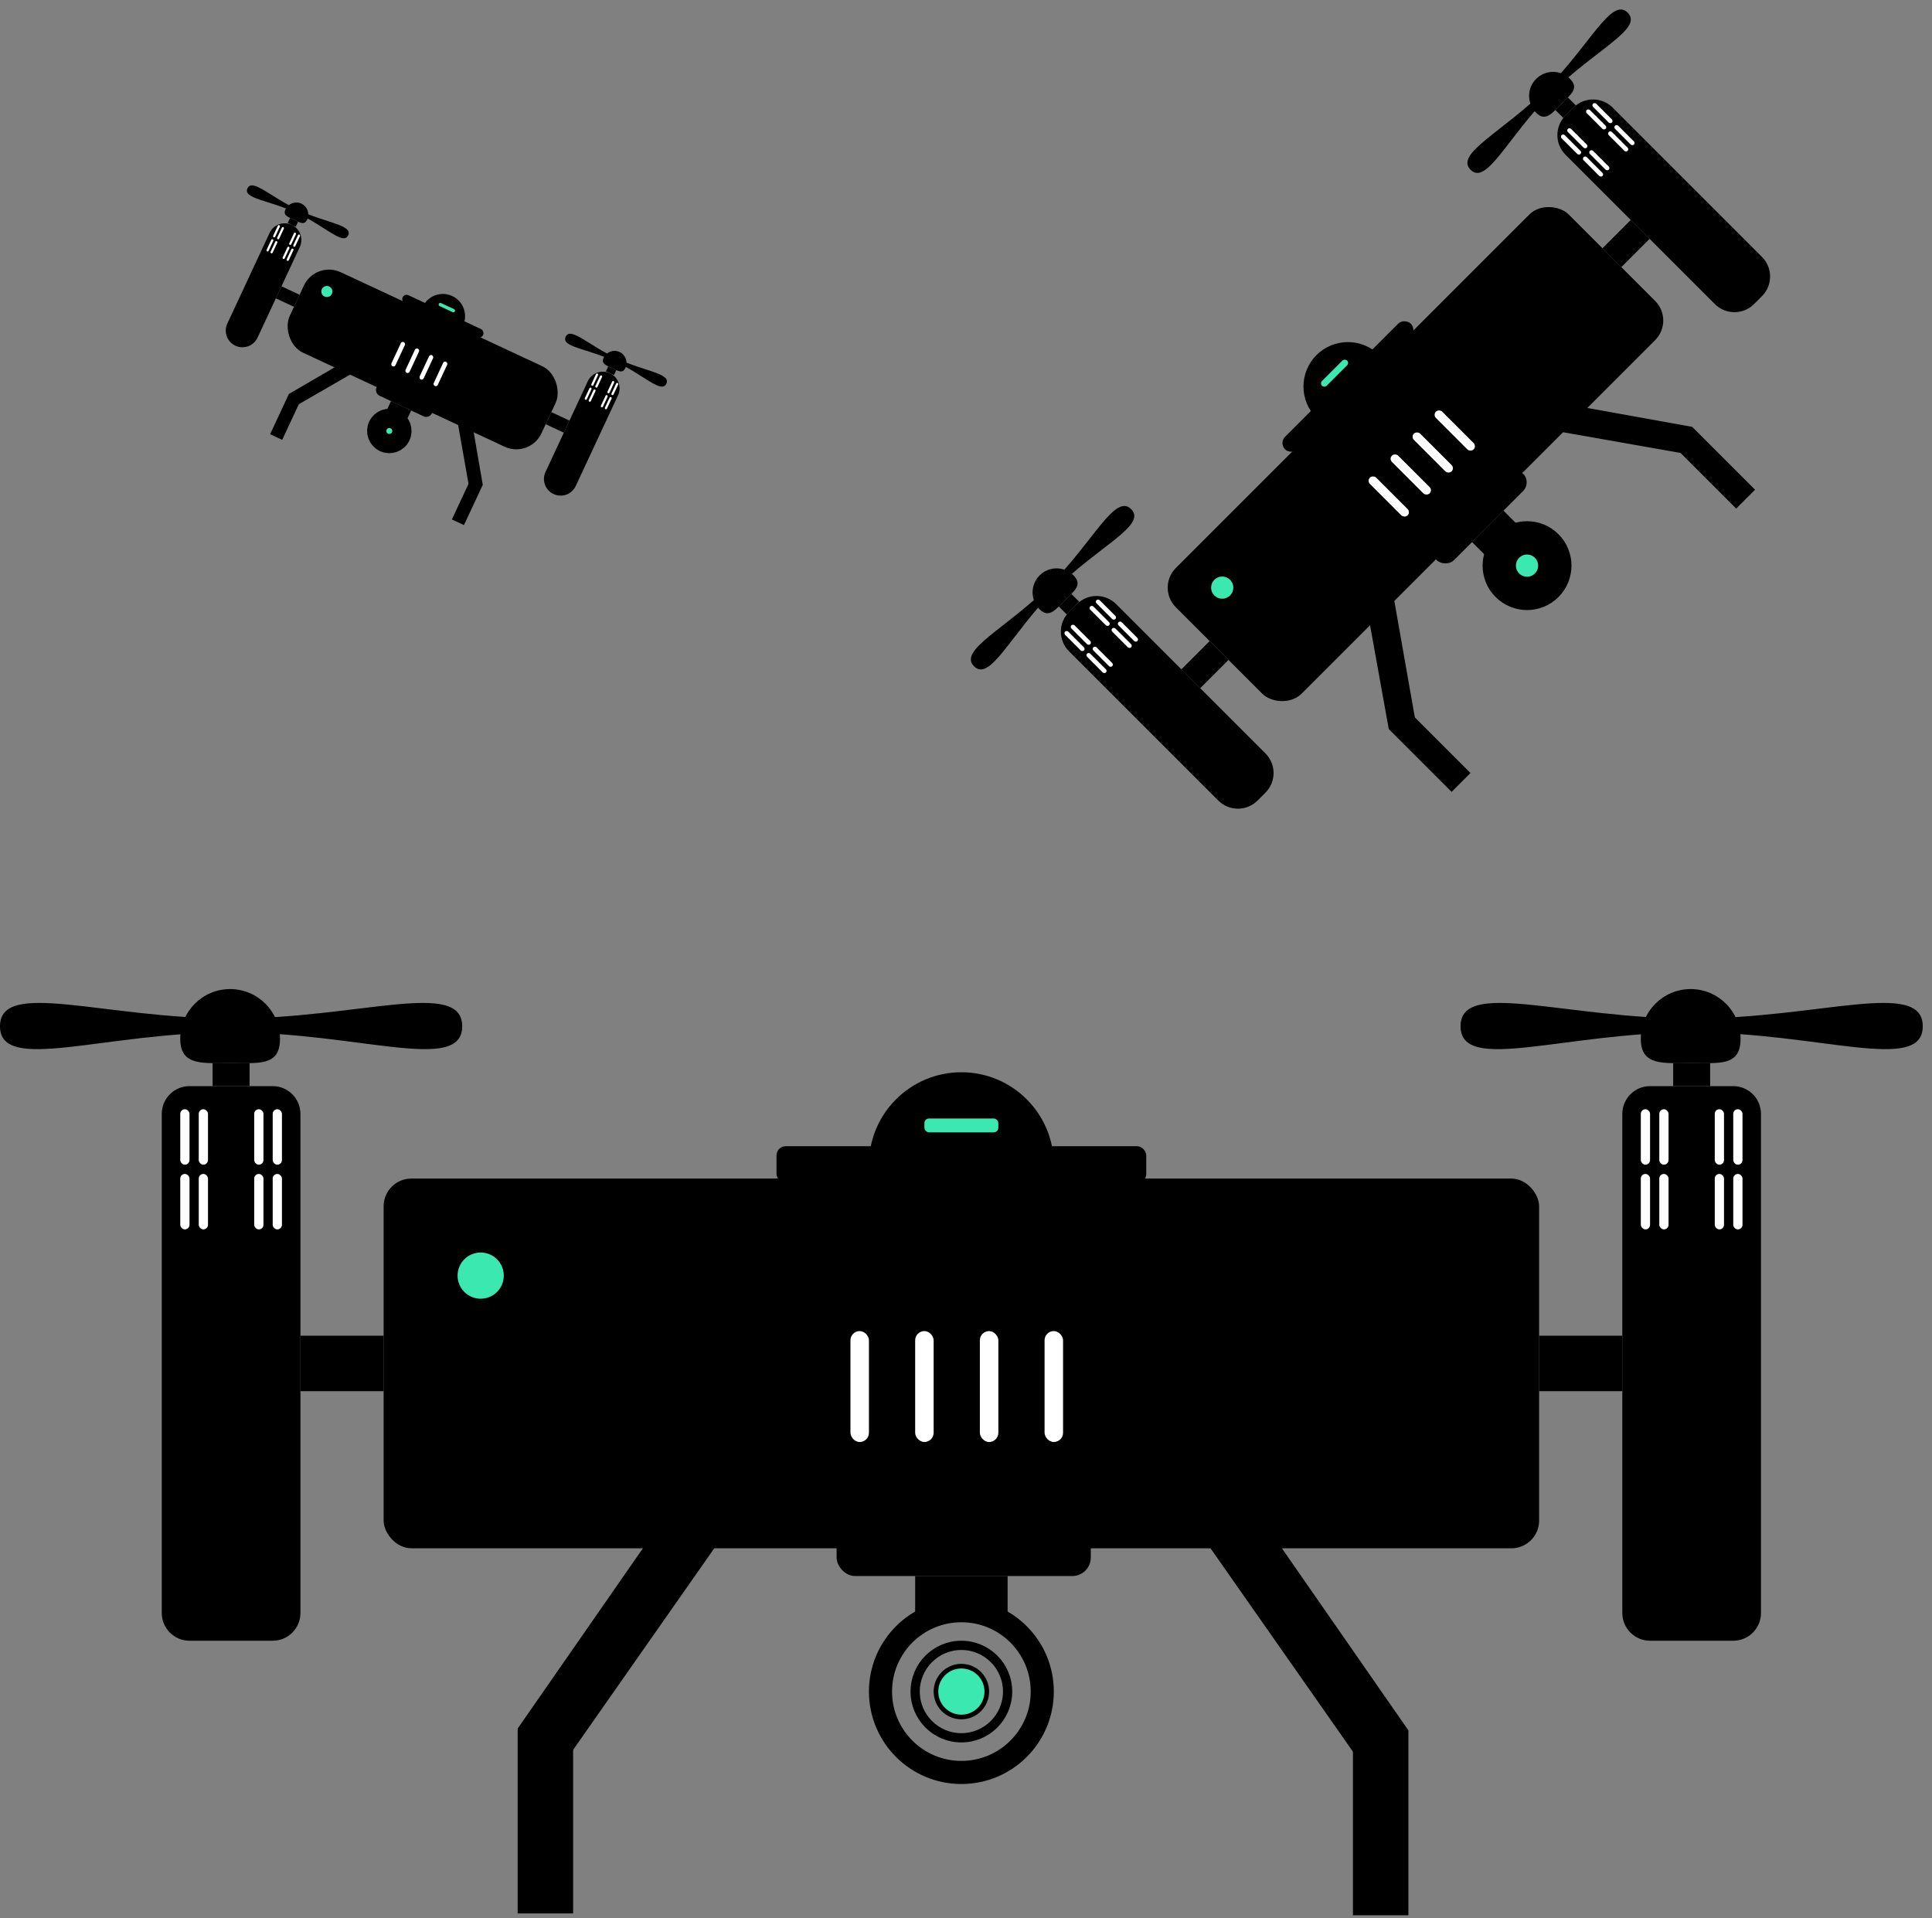 <svg width="418" height="415" viewBox="0 0 418 415" fill="none" xmlns="http://www.w3.org/2000/svg">
<rect x="0" y="0" width="418" height="415" fill="#808080" stroke="none"/>
<path d="M60.576 224.788C60.576 230.746 55.958 230 50 230C44.042 230 39 230.746 39 224.788C39 218.83 43.83 214 49.788 214C55.746 214 60.576 218.83 60.576 224.788Z" fill="black"/>
<rect x="83" y="255" width="250" height="80" rx="6" fill="black"/>
<path d="M35 241C35 237.686 37.686 235 41 235H59C62.314 235 65 237.686 65 241V349C65 352.314 62.314 355 59 355H41C37.686 355 35 352.314 35 349V241Z" fill="black"/>
<path d="M351 241C351 237.686 353.686 235 357 235H375C378.314 235 381 237.686 381 241V349C381 352.314 378.314 355 375 355H357C353.686 355 351 352.314 351 349V241Z" fill="black"/>
<rect x="181" y="330" width="55" height="11" rx="4" fill="black"/>
<rect x="198" y="341" width="20" height="8" fill="black"/>
<circle cx="208" cy="366" r="17.5" stroke="black" stroke-width="5"/>
<circle cx="208" cy="366" r="5.5" fill="#3ae8b0" stroke="black"/>
<circle cx="208" cy="366" r="10" stroke="black" stroke-width="2"/>
<circle cx="104" cy="276" r="5" fill="#3ae8b0"/>
<rect x="184" y="288" width="4" height="24" rx="2" fill="white"/>
<rect x="198" y="288" width="4" height="24" rx="2" fill="white"/>
<rect x="212" y="288" width="4" height="24" rx="2" fill="white"/>
<rect x="226" y="288" width="4" height="24" rx="2" fill="white"/>
<rect x="168" y="248" width="80" height="8" rx="2" fill="black"/>
<circle cx="208" cy="252" r="20" fill="black"/>
<rect x="46" y="230" width="8" height="5" fill="black"/>
<path d="M376.576 224.788C376.576 230.746 371.958 230 366 230C360.042 230 355 230.746 355 224.788C355 218.83 359.83 214 365.788 214C371.746 214 376.576 218.83 376.576 224.788Z" fill="black"/>
<rect x="362" y="230" width="8" height="5" fill="black"/>
<rect x="200" y="242" width="16" height="3" rx="1" fill="#3ae8b0"/>
<rect x="65" y="289" width="18" height="12" fill="black"/>
<rect x="333" y="289" width="18" height="12" fill="black"/>
<path d="M146.315 324.6L156.716 331.883L122.301 381.032L112 374L146.315 324.6Z" fill="black"/>
<rect x="112" y="374" width="12" height="40" fill="black"/>
<path d="M270.401 325L260 332.283L294.415 381.432L304.716 374.4L270.401 325Z" fill="black"/>
<rect width="12" height="40" transform="matrix(-1 0 0 1 304.716 374.4)" fill="black"/>
<path d="M100 222.057C100 232.357 77.614 223.363 50 223.363C22.386 223.363 0 232.357 0 222.057C0 211.758 22.386 220.379 50 220.379C77.614 220.379 100 211.758 100 222.057Z" fill="black"/>
<path d="M416 222.057C416 232.357 393.614 223.363 366 223.363C338.386 223.363 316 232.357 316 222.057C316 211.758 338.386 220.379 366 220.379C393.614 220.379 416 211.758 416 222.057Z" fill="black"/>
<rect x="39" y="240" width="2" height="12" rx="1" fill="white"/>
<rect x="43" y="240" width="2" height="12" rx="1" fill="white"/>
<rect x="55" y="240" width="2" height="12" rx="1" fill="white"/>
<rect x="59" y="240" width="2" height="12" rx="1" fill="white"/>
<rect x="55" y="254" width="2" height="12" rx="1" fill="white"/>
<rect x="59" y="254" width="2" height="12" rx="1" fill="white"/>
<rect x="39" y="254" width="2" height="12" rx="1" fill="white"/>
<rect x="43" y="254" width="2" height="12" rx="1" fill="white"/>
<rect x="355" y="240" width="2" height="12" rx="1" fill="white"/>
<rect x="359" y="240" width="2" height="12" rx="1" fill="white"/>
<rect x="371" y="240" width="2" height="12" rx="1" fill="white"/>
<rect x="375" y="240" width="2" height="12" rx="1" fill="white"/>
<rect x="371" y="254" width="2" height="12" rx="1" fill="white"/>
<rect x="375" y="254" width="2" height="12" rx="1" fill="white"/>
<rect x="355" y="254" width="2" height="12" rx="1" fill="white"/>
<rect x="359" y="254" width="2" height="12" rx="1" fill="white"/>
<path d="M232.261 124.496C234.286 126.521 232.463 127.837 230.437 129.863C228.412 131.888 226.951 133.856 224.926 131.831C222.9 129.805 222.9 126.521 224.926 124.496C226.951 122.47 230.235 122.47 232.261 124.496Z" fill="black"/>
<rect x="250.154" y="127.143" width="120.192" height="38.462" rx="6" transform="rotate(-45 250.154 127.143)" fill="black"/>
<path d="M231.28 140.905C228.937 138.561 228.937 134.762 231.28 132.419L232.993 130.706C235.337 128.363 239.136 128.363 241.479 130.706L273.788 163.015C276.131 165.358 276.131 169.157 273.788 171.501L272.075 173.214C269.732 175.557 265.933 175.557 263.589 173.214L231.28 140.905Z" fill="black"/>
<path d="M338.706 33.479C336.363 31.136 336.363 27.337 338.706 24.994L340.419 23.28C342.762 20.937 346.561 20.937 348.905 23.28L381.214 55.59C383.557 57.933 383.557 61.732 381.214 64.075L379.501 65.788C377.157 68.131 373.358 68.131 371.015 65.788L338.706 33.479Z" fill="black"/>
<rect x="308.967" y="119.324" width="26.442" height="5.288" rx="2.644" transform="rotate(-45 308.967 119.324)" fill="black"/>
<rect x="318.485" y="117.285" width="9.615" height="3.846" transform="rotate(-45 318.485 117.285)" fill="black"/>
<circle cx="330.384" cy="122.384" r="7.115" transform="rotate(-45 330.384 122.384)" stroke="black" stroke-width="5"/>
<circle cx="330.384" cy="122.384" r="2.904" transform="rotate(-45 330.384 122.384)" fill="#3ae8b0" stroke="black"/>
<circle cx="330.384" cy="122.384" r="4.288" transform="rotate(-45 330.384 122.384)" stroke="black" stroke-width="2"/>
<circle cx="264.433" cy="127.143" r="2.404" transform="rotate(-45 264.433 127.143)" fill="#3ae8b0"/>
<rect x="295.708" y="104.026" width="1.923" height="11.539" rx="0.962" transform="rotate(-45 295.708 104.026)" fill="white"/>
<rect x="300.468" y="99.267" width="1.923" height="11.539" rx="0.962" transform="rotate(-45 300.468 99.267)" fill="white"/>
<rect x="305.227" y="94.508" width="1.923" height="11.539" rx="0.962" transform="rotate(-45 305.227 94.508)" fill="white"/>
<rect x="309.987" y="89.748" width="1.923" height="11.539" rx="0.962" transform="rotate(-45 309.987 89.748)" fill="white"/>
<rect x="276.671" y="95.867" width="38.462" height="3.846" rx="1.923" transform="rotate(-45 276.671 95.867)" fill="black"/>
<circle cx="291.629" cy="83.629" r="9.615" transform="rotate(-45 291.629 83.629)" fill="black"/>
<rect x="229.077" y="131.223" width="3.846" height="2.404" transform="rotate(-45 229.077 131.223)" fill="black"/>
<path d="M339.687 17.07C341.712 19.095 339.888 20.412 337.863 22.437C335.837 24.463 334.377 26.43 332.352 24.405C330.326 22.379 330.326 19.095 332.352 17.07C334.377 15.044 337.661 15.044 339.687 17.07Z" fill="black"/>
<rect x="336.503" y="23.797" width="3.846" height="2.404" transform="rotate(-45 336.503 23.797)" fill="black"/>
<rect x="285.51" y="82.949" width="7.692" height="1.442" rx="0.721" transform="rotate(-45 285.51 82.949)" fill="#3ae8b0"/>
<rect x="255.594" y="144.821" width="8.654" height="5.769" transform="rotate(-45 255.594 144.821)" fill="black"/>
<rect x="346.702" y="53.713" width="8.654" height="5.769" transform="rotate(-45 346.702 53.713)" fill="black"/>
<path d="M295.339 129.28L301.351 128.22L306.36 156.628L300.468 157.739L295.339 129.28Z" fill="black"/>
<rect x="300.468" y="157.739" width="5.769" height="19.231" transform="rotate(-45 300.468 157.739)" fill="black"/>
<path d="M337.659 87.232L336.599 93.244L365.007 98.253L366.119 92.36L337.659 87.232Z" fill="black"/>
<rect width="5.769" height="19.231" transform="matrix(-0.707 0.707 0.707 0.707 366.119 92.361)" fill="black"/>
<path d="M244.735 110.165C248.236 113.667 237.568 118.219 228.181 127.607C218.793 136.994 214.241 147.662 210.739 144.161C207.238 140.659 217.779 135.98 227.166 126.592C236.554 117.205 241.233 106.664 244.735 110.165Z" fill="black"/>
<path d="M352.161 2.739C355.662 6.241 344.994 10.793 335.607 20.181C326.219 29.568 321.666 40.236 318.165 36.735C314.663 33.233 325.205 28.554 334.592 19.166C343.98 9.779 348.659 -0.762 352.161 2.739Z" fill="black"/>
<rect x="230.097" y="137.002" width="0.962" height="5.769" rx="0.481" transform="rotate(-45 230.097 137.002)" fill="white"/>
<rect x="231.457" y="135.642" width="0.962" height="5.769" rx="0.481" transform="rotate(-45 231.457 135.642)" fill="white"/>
<rect x="235.536" y="131.563" width="0.962" height="5.769" rx="0.481" transform="rotate(-45 235.536 131.563)" fill="white"/>
<rect x="236.896" y="130.203" width="0.962" height="5.769" rx="0.481" transform="rotate(-45 236.896 130.203)" fill="white"/>
<rect x="240.296" y="136.322" width="0.962" height="5.769" rx="0.481" transform="rotate(-45 240.296 136.322)" fill="white"/>
<rect x="241.656" y="134.962" width="0.962" height="5.769" rx="0.481" transform="rotate(-45 241.656 134.962)" fill="white"/>
<rect x="234.856" y="141.761" width="0.962" height="5.769" rx="0.481" transform="rotate(-45 234.856 141.761)" fill="white"/>
<rect x="236.216" y="140.401" width="0.962" height="5.769" rx="0.481" transform="rotate(-45 236.216 140.401)" fill="white"/>
<rect x="337.523" y="29.576" width="0.962" height="5.769" rx="0.481" transform="rotate(-45 337.523 29.576)" fill="white"/>
<rect x="338.883" y="28.216" width="0.962" height="5.769" rx="0.481" transform="rotate(-45 338.883 28.216)" fill="white"/>
<rect x="342.962" y="24.137" width="0.962" height="5.769" rx="0.481" transform="rotate(-45 342.962 24.137)" fill="white"/>
<rect x="344.322" y="22.777" width="0.962" height="5.769" rx="0.481" transform="rotate(-45 344.322 22.777)" fill="white"/>
<rect x="347.722" y="28.896" width="0.962" height="5.769" rx="0.481" transform="rotate(-45 347.722 28.896)" fill="white"/>
<rect x="349.081" y="27.536" width="0.962" height="5.769" rx="0.481" transform="rotate(-45 349.081 27.536)" fill="white"/>
<rect x="342.282" y="34.335" width="0.962" height="5.769" rx="0.481" transform="rotate(-45 342.282 34.335)" fill="white"/>
<rect x="343.642" y="32.976" width="0.962" height="5.769" rx="0.481" transform="rotate(-45 343.642 32.976)" fill="white"/>
<path d="M66.46 47.504C65.855 48.802 64.925 48.171 63.627 47.565C62.328 46.96 61.154 46.61 61.76 45.312C62.365 44.014 63.908 43.453 65.206 44.058C66.504 44.663 67.065 46.206 66.46 47.504Z" fill="black"/>
<rect x="68.276" y="56.364" width="60.096" height="19.231" rx="6" transform="rotate(25 68.276 56.364)" fill="black"/>
<path d="M58.327 50.399C59.168 48.594 61.314 47.813 63.118 48.655V48.655C64.923 49.496 65.704 51.642 64.863 53.446L55.719 73.054C54.878 74.859 52.732 75.64 50.928 74.798V74.798C49.123 73.957 48.342 71.811 49.184 70.006L58.327 50.399Z" fill="black"/>
<path d="M127.171 82.501C128.013 80.697 130.158 79.916 131.963 80.757V80.757C133.768 81.599 134.549 83.744 133.707 85.549L124.564 105.157C123.722 106.962 121.577 107.742 119.772 106.901V106.901C117.967 106.059 117.187 103.914 118.028 102.109L127.171 82.501Z" fill="black"/>
<rect x="82.007" y="82.66" width="13.221" height="2.644" rx="1.322" transform="rotate(25 82.007 82.66)" fill="black"/>
<rect x="84.594" y="86.784" width="4.808" height="1.923" transform="rotate(25 84.594 86.784)" fill="black"/>
<circle cx="84.232" cy="93.246" r="2.5" transform="rotate(25 84.232 93.246)" stroke="black" stroke-width="4.615"/>
<circle cx="84.233" cy="93.246" r="1.702" transform="rotate(25 84.233 93.246)" fill="#3ae8b0" stroke="black"/>
<circle cx="84.233" cy="93.246" r="1.644" transform="rotate(25 84.233 93.246)" stroke="black" stroke-width="2"/>
<circle cx="70.718" cy="63.073" r="1.202" transform="rotate(25 70.718 63.073)" fill="#3ae8b0"/>
<rect x="86.928" y="73.815" width="0.962" height="5.769" rx="0.481" transform="rotate(25 86.928 73.815)" fill="white"/>
<rect x="89.978" y="75.237" width="0.962" height="5.769" rx="0.481" transform="rotate(25 89.978 75.237)" fill="white"/>
<rect x="93.028" y="76.659" width="0.962" height="5.769" rx="0.481" transform="rotate(25 93.028 76.659)" fill="white"/>
<rect x="96.078" y="78.081" width="0.962" height="5.769" rx="0.481" transform="rotate(25 96.078 78.081)" fill="white"/>
<rect x="87.506" y="63.475" width="19.231" height="1.923" rx="0.962" transform="rotate(25 87.506 63.475)" fill="black"/>
<circle cx="95.814" cy="68.41" r="4.808" transform="rotate(25 95.814 68.41)" fill="black"/>
<rect x="62.755" y="47.159" width="1.923" height="1.202" transform="rotate(25 62.755 47.159)" fill="black"/>
<path d="M135.305 79.607C134.699 80.905 133.769 80.273 132.471 79.668C131.173 79.063 129.999 78.713 130.604 77.415C131.209 76.117 132.752 75.555 134.05 76.161C135.348 76.766 135.91 78.309 135.305 79.607Z" fill="black"/>
<rect x="131.6" y="79.262" width="1.923" height="1.202" transform="rotate(25 131.6 79.262)" fill="black"/>
<rect x="95.087" y="65.418" width="3.846" height="0.721" rx="0.361" transform="rotate(25 95.087 65.418)" fill="#3ae8b0"/>
<rect x="60.901" y="61.943" width="4.327" height="2.885" transform="rotate(25 60.901 61.943)" fill="black"/>
<rect x="119.288" y="89.169" width="4.327" height="2.885" transform="rotate(25 119.288 89.169)" fill="black"/>
<path d="M74.999 77.96L76.525 80.603L64.035 87.815L62.505 85.236L74.999 77.96Z" fill="black"/>
<rect x="62.505" y="85.236" width="2.885" height="9.615" transform="rotate(25 62.505 85.236)" fill="black"/>
<path d="M101.993 90.653L98.987 91.183L101.491 105.387L104.45 104.902L101.993 90.653Z" fill="black"/>
<rect width="2.885" height="9.615" transform="matrix(-0.906 -0.423 -0.423 0.906 104.45 104.902)" fill="black"/>
<path d="M75.327 50.914C74.28 53.158 70.317 48.925 64.301 46.119C58.285 43.314 52.494 42.999 53.54 40.755C54.587 38.511 58.588 42.664 64.604 45.469C70.62 48.275 76.373 48.67 75.327 50.914Z" fill="black"/>
<path d="M144.171 83.017C143.125 85.261 139.161 81.028 133.145 78.222C127.129 75.417 121.339 75.102 122.385 72.858C123.431 70.614 127.432 74.767 133.449 77.572C139.465 80.377 145.218 80.773 144.171 83.017Z" fill="black"/>
<rect x="60.214" y="48.627" width="0.481" height="2.885" rx="0.24" transform="rotate(25 60.214 48.627)" fill="white"/>
<rect x="61.086" y="49.033" width="0.481" height="2.885" rx="0.24" transform="rotate(25 61.086 49.033)" fill="white"/>
<rect x="63.7" y="50.252" width="0.481" height="2.885" rx="0.24" transform="rotate(25 63.7 50.252)" fill="white"/>
<rect x="64.571" y="50.658" width="0.481" height="2.885" rx="0.24" transform="rotate(25 64.571 50.658)" fill="white"/>
<rect x="62.278" y="53.302" width="0.481" height="2.885" rx="0.24" transform="rotate(25 62.278 53.302)" fill="white"/>
<rect x="63.149" y="53.708" width="0.481" height="2.885" rx="0.24" transform="rotate(25 63.149 53.708)" fill="white"/>
<rect x="58.792" y="51.676" width="0.481" height="2.885" rx="0.24" transform="rotate(25 58.792 51.676)" fill="white"/>
<rect x="59.663" y="52.083" width="0.481" height="2.885" rx="0.24" transform="rotate(25 59.663 52.083)" fill="white"/>
<rect x="129.059" y="80.729" width="0.481" height="2.885" rx="0.24" transform="rotate(25 129.059 80.729)" fill="white"/>
<rect x="129.93" y="81.135" width="0.481" height="2.885" rx="0.24" transform="rotate(25 129.93 81.135)" fill="white"/>
<rect x="132.545" y="82.355" width="0.481" height="2.885" rx="0.24" transform="rotate(25 132.545 82.355)" fill="white"/>
<rect x="133.416" y="82.761" width="0.481" height="2.885" rx="0.24" transform="rotate(25 133.416 82.761)" fill="white"/>
<rect x="131.122" y="85.405" width="0.481" height="2.885" rx="0.24" transform="rotate(25 131.122 85.405)" fill="white"/>
<rect x="131.994" y="85.811" width="0.481" height="2.885" rx="0.24" transform="rotate(25 131.994 85.811)" fill="white"/>
<rect x="127.636" y="83.779" width="0.481" height="2.885" rx="0.24" transform="rotate(25 127.636 83.779)" fill="white"/>
<rect x="128.508" y="84.186" width="0.481" height="2.885" rx="0.24" transform="rotate(25 128.508 84.186)" fill="white"/>
</svg>
